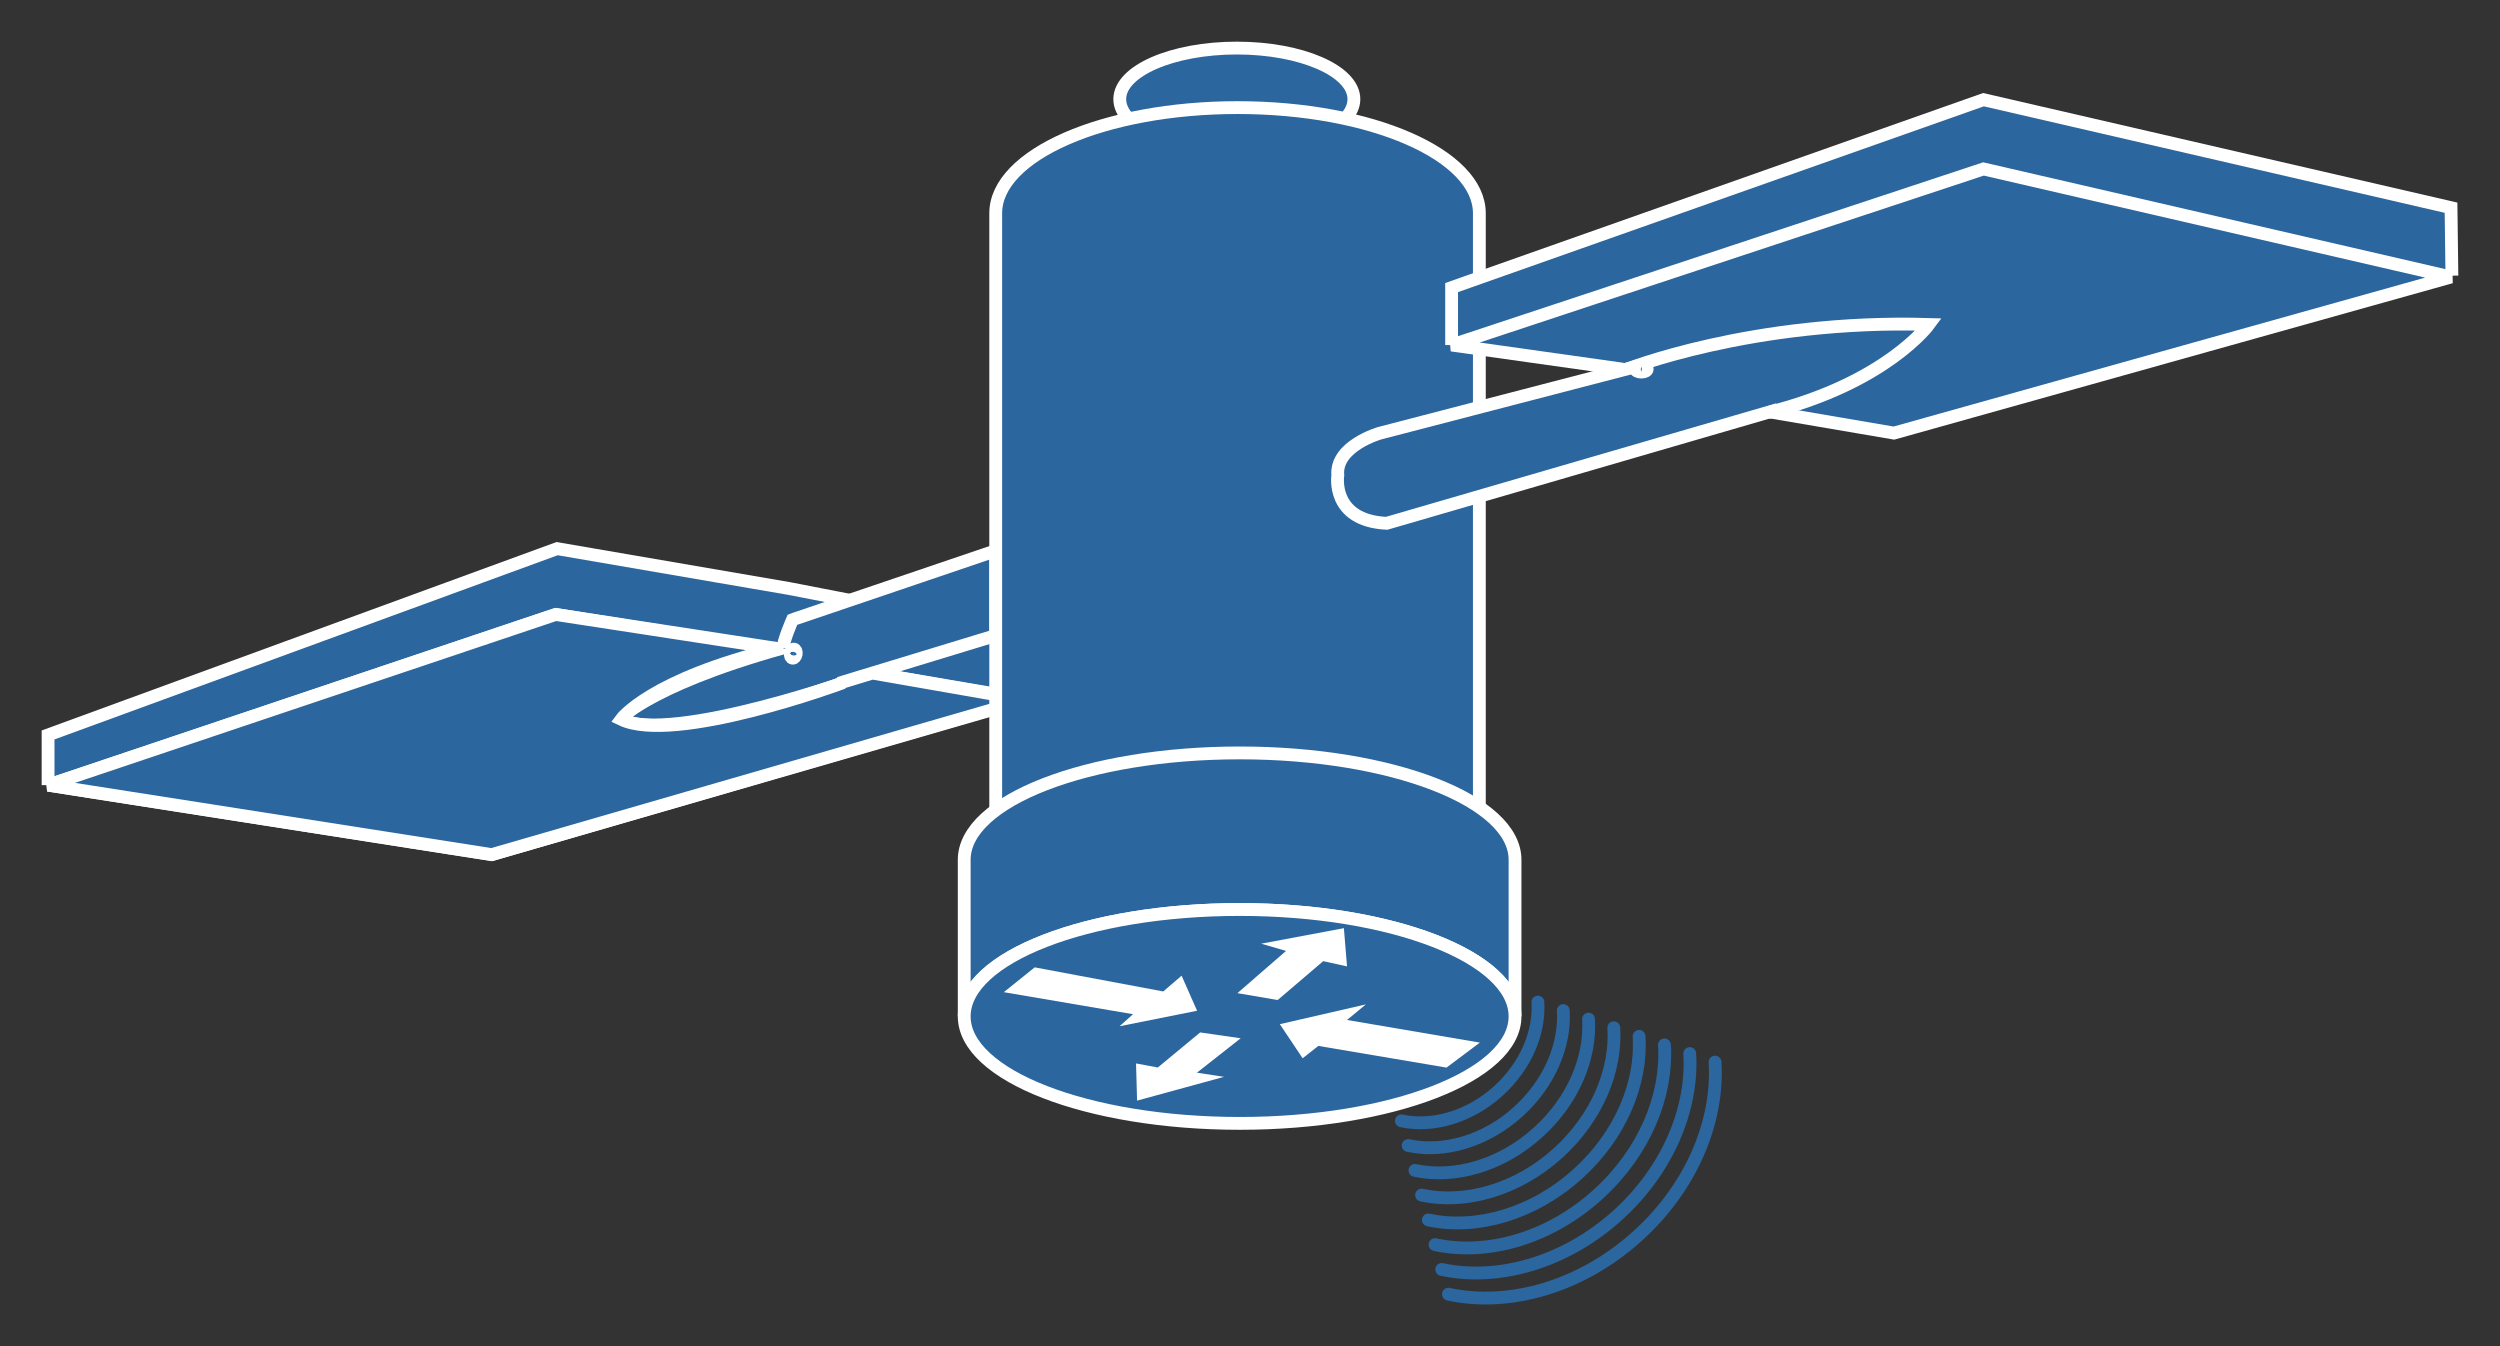 <?xml version="1.0" encoding="utf-8"?>
<!-- Generator: Adobe Illustrator 16.0.0, SVG Export Plug-In . SVG Version: 6.00 Build 0)  -->
<!DOCTYPE svg PUBLIC "-//W3C//DTD SVG 1.1//EN" "http://www.w3.org/Graphics/SVG/1.1/DTD/svg11.dtd">
<svg version="1.1"
	 id="svg2" xmlns:dc="http://purl.org/dc/elements/1.1/" xmlns:cc="http://creativecommons.org/ns#" xmlns:rdf="http://www.w3.org/1999/02/22-rdf-syntax-ns#" xmlns:svg="http://www.w3.org/2000/svg"
	 xmlns="http://www.w3.org/2000/svg" xmlns:xlink="http://www.w3.org/1999/xlink" x="0px" y="0px" width="78px" height="42px"
	 viewBox="0 0 78 42" enable-background="new 0 0 78 42" xml:space="preserve">
<rect x="0" y="0" width="78" height="42" fill="#333333" stroke="none"/>
<g id="g12" transform="scale(0.1,0.1)">
	
		<path id="path22" fill="none" stroke="#2B669E" stroke-width="4" stroke-linecap="round" stroke-linejoin="round" stroke-miterlimit="1" d="
		M535.093,331.375c1.152,18.398-7.207,38.886-24.063,54.15c-17.695,16.084-40.234,22.344-59.121,18.262"/>
	
		<path id="path24" fill="none" stroke="#2B669E" stroke-width="4" stroke-linecap="round" stroke-linejoin="round" stroke-miterlimit="1" d="
		M527.202,328.708c1.055,17.09-6.719,36.152-22.422,50.381c-16.426,14.922-37.441,20.742-54.961,16.982"/>
	
		<path id="path26" fill="none" stroke="#2B669E" stroke-width="4" stroke-linecap="round" stroke-linejoin="round" stroke-miterlimit="1" d="
		M519.312,326.013c0.996,15.84-6.23,33.486-20.723,46.621c-15.215,13.838-34.648,19.189-50.859,15.684"/>
	
		<path id="path28" fill="none" stroke="#2B669E" stroke-width="4" stroke-linecap="round" stroke-linejoin="round" stroke-miterlimit="1" d="
		M511.401,323.347c0.918,14.541-5.703,30.742-19.043,42.822c-13.984,12.695-31.816,17.656-46.719,14.453"/>
	
		<path id="path30" fill="none" stroke="#2B669E" stroke-width="4" stroke-linecap="round" stroke-linejoin="round" stroke-miterlimit="1" d="
		M503.511,320.662c0.84,13.271-5.215,28.017-17.344,39.043c-12.793,11.602-29.063,16.094-42.637,13.164"/>
	
		<path id="path32" fill="none" stroke="#2B669E" stroke-width="4" stroke-linecap="round" stroke-linejoin="round" stroke-miterlimit="1" d="
		M495.62,317.957c0.762,12.002-4.707,25.361-15.703,35.302c-11.504,10.469-26.211,14.541-38.457,11.904"/>
	
		<path id="path34" fill="none" stroke="#2B669E" stroke-width="4" stroke-linecap="round" stroke-linejoin="round" stroke-miterlimit="1" d="
		M487.749,315.291c0.664,10.693-4.238,22.636-14.023,31.513c-10.293,9.346-23.418,12.979-34.375,10.596"/>
	
		<path id="path36" fill="none" stroke="#2B669E" stroke-width="4" stroke-linecap="round" stroke-linejoin="round" stroke-miterlimit="1" d="
		M479.819,312.644c0.605,9.395-3.711,19.893-12.324,27.715c-9.043,8.213-20.645,11.416-30.254,9.346"/>
	<path id="path38" fill="#2B669E" d="M15,244.968v-15.664l158.813-58.13l72.363,12.437l43.408,8.428l29.795,6.182l0.737,19.941"/>
	<path id="path40" fill="none" stroke="#FFFFFF" stroke-width="4" d="M15,244.968v-15.664l158.813-58.13l72.363,12.437l43.408,8.428
		l29.795,6.182l0.737,19.941"/>
	<path id="path42" fill="#2B669E" d="M385.884,14.998c-20.166,0-36.519,7.153-36.519,15.947c0,8.809,16.353,15.957,36.519,15.957
		s36.533-7.148,36.533-15.957C422.417,22.151,406.05,14.998,385.884,14.998"/>
	<path id="path44" fill="none" stroke="#FFFFFF" stroke-width="4" d="M385.884,14.998c-20.166,0-36.519,7.153-36.519,15.947
		c0,8.809,16.353,15.957,36.519,15.957s36.533-7.148,36.533-15.957C422.417,22.151,406.05,14.998,385.884,14.998z"/>
	<path id="path46" fill="#2B669E" d="M241.758,202.6l-68.374-10.884L15,244.968l138.394,21.67l166.724-48.477l-47.935-8.164"/>
	<path id="path48" fill="none" stroke="#FFFFFF" stroke-width="4" d="M241.758,202.6l-68.374-10.884L15,244.968l138.394,21.67
		l166.724-48.477l-47.935-8.164"/>
	<path id="path50" fill="#2B669E" d="M253.276,199.783c-49.189,12.495-59.951,24.639-59.951,24.639
		c16.611,7.979,76.084-13.506,76.084-13.506l10.542-3.638L253.276,199.783"/>
	<path id="path52" fill="none" stroke="#FFFFFF" stroke-width="4" d="M253.276,199.783c-49.189,12.495-59.951,24.639-59.951,24.639
		c16.611,7.979,76.084-13.506,76.084-13.506l10.542-3.638L253.276,199.783z"/>
	<path id="path54" fill="#2B669E" d="M272.183,209.998l47.935,8.379l-166.724,48.262L15,244.968l158.384-53.252l69.126,10.615
		c-39.6,9.57-48.721,22.09-48.721,22.09c16.602,7.979,68.594-11.187,68.594-11.187l0.205-0.313l48.096-14.653l-0.005-26.455
		l-62.749,21.304l-0.698,0.264c0,0-2.91,6.655-2.91,8.921"/>
	<path id="path56" fill="none" stroke="#FFFFFF" stroke-width="4" d="M272.183,209.998l47.935,8.379l-166.724,48.262L15,244.968
		l158.384-53.252l69.126,10.615c-39.6,9.57-48.721,22.09-48.721,22.09c16.602,7.979,68.594-11.187,68.594-11.187l0.205-0.313
		l48.096-14.653l-0.005-26.455l-62.749,21.304l-0.698,0.264c0,0-2.91,6.655-2.91,8.921"/>
	<path id="path58" fill="#2B669E" d="M247.754,202.522c-0.483-0.073-1.006,0.469-1.143,1.255c-0.142,0.791,0.156,1.499,0.659,1.577
		c0.483,0.078,1.006-0.459,1.133-1.245C248.54,203.318,248.262,202.61,247.754,202.522"/>
	<path id="path60" fill="none" stroke="#FFFFFF" stroke-width="4" d="M247.754,202.522c-0.483-0.073-1.006,0.469-1.143,1.255
		c-0.142,0.791,0.156,1.499,0.659,1.577c0.483,0.078,1.006-0.459,1.133-1.245C248.54,203.318,248.262,202.61,247.754,202.522z"/>
	<path id="path62" fill="#2B669E" d="M461.558,262.966V66.536c0-18.203-33.77-32.964-75.42-32.964
		c-41.699,0-75.474,14.761-75.474,32.964v198.081"/>
	<path id="path64" fill="none" stroke="#FFFFFF" stroke-width="4" d="M461.558,262.966V66.536c0-18.203-33.77-32.964-75.42-32.964
		c-41.699,0-75.474,14.761-75.474,32.964v198.081"/>
	<path id="path66" fill="#2B669E" d="M452.905,107.654v-17.93l165.938-58.623l145.879,33.701l0.273,21.206"/>
	<path id="path68" fill="none" stroke="#FFFFFF" stroke-width="4" d="M452.905,107.654v-17.93l165.938-58.623l145.879,33.701
		l0.273,21.206"/>
	<path id="path70" fill="#2B669E" d="M506.284,115.178l-53.379-7.524l165.938-54.941l145.879,33.716l-173.828,48.696l-39.941-6.821"
		/>
	<path id="path72" fill="none" stroke="#FFFFFF" stroke-width="4" d="M506.284,115.178l-53.379-7.524l165.938-54.941l145.879,33.716
		l-173.828,48.696l-39.941-6.821"/>
	<path id="path74" fill="#2B669E" d="M551.792,128.684c36.68-9.165,50.039-27.456,50.039-27.456
		c-55.371-1.641-94.961,14.238-94.961,14.238"/>
	<path id="path76" fill="none" stroke="#FFFFFF" stroke-width="4" d="M551.792,128.684c36.68-9.165,50.039-27.456,50.039-27.456
		c-55.371-1.641-94.961,14.238-94.961,14.238"/>
	<path id="path78" fill="#2B669E" d="M554.702,127.756l-122.07,35.518c-17.5-0.84-15.234-14.976-15.234-14.976
		c-0.84-9.146,13.066-13.135,13.066-13.135l79.727-20.728"/>
	<path id="path80" fill="none" stroke="#FFFFFF" stroke-width="4" d="M554.702,127.756l-122.07,35.518
		c-17.5-0.84-15.234-14.976-15.234-14.976c-0.84-9.146,13.066-13.135,13.066-13.135l79.727-20.728"/>
	<path id="path82" fill="#2B669E" d="M512.085,114.27c-0.996,0-1.816,0.41-1.816,0.908s0.82,0.918,1.816,0.918
		c1.035,0,1.836-0.42,1.836-0.918S513.12,114.27,512.085,114.27"/>
	<path id="path84" fill="none" stroke="#FFFFFF" stroke-width="4" d="M512.085,114.27c-0.996,0-1.816,0.41-1.816,0.908
		s0.82,0.918,1.816,0.918c1.035,0,1.836-0.42,1.836-0.918S513.12,114.27,512.085,114.27z"/>
	<path id="path86" fill="#2B669E" d="M300.835,317.126c0-18.408,38.467-33.359,85.957-33.359c47.441,0,85.898,14.951,85.898,33.359
		V268.25c0-18.398-38.457-33.34-85.898-33.34c-47.49,0-85.957,14.941-85.957,33.34V317.126"/>
	<path id="path88" fill="none" stroke="#FFFFFF" stroke-width="4" d="M300.835,317.126c0-18.408,38.467-33.359,85.957-33.359
		c47.441,0,85.898,14.951,85.898,33.359V268.25c0-18.398-38.457-33.34-85.898-33.34c-47.49,0-85.957,14.941-85.957,33.34V317.126z"
		/>
	<path id="path90" fill="#2B669E" d="M386.792,283.767c-47.49,0-85.957,14.951-85.957,33.359c0,18.418,38.467,33.369,85.957,33.369
		c47.441,0,85.898-14.951,85.898-33.369C472.69,298.718,434.233,283.767,386.792,283.767"/>
	<path id="path92" fill="none" stroke="#FFFFFF" stroke-width="4" d="M386.792,283.767c-47.49,0-85.957,14.951-85.957,33.359
		c0,18.418,38.467,33.369,85.957,33.369c47.441,0,85.898-14.951,85.898-33.369C472.69,298.718,434.233,283.767,386.792,283.767z"/>
	<path id="path94" fill="#FFFFFF" d="M406.421,330.183l-7.114-10.645l26.841-6.172l-5.879,4.863l41.445,7.061l-10.41,7.803
		l-39.98-6.768L406.421,330.183"/>
	<path id="path96" fill="#FFFFFF" d="M368.657,304.412l4.834,10.947l-24.194,4.824l4.209-3.75l-40.322-6.875l9.644-7.744
		l40.107,7.52L368.657,304.412"/>
	<path id="path98" fill="#FFFFFF" d="M381.895,335.974l-27.129,7.422l-0.322-11.611l6.787,1.279l13.218-10.947l12.642,1.826
		l-13.647,10.732L381.895,335.974"/>
	<path id="path100" fill="#FFFFFF" d="M393.496,294.431l25.796-4.844l0.977,11.934l-7.422-1.641l-14.214,12.129l-12.563-2.148
		l15.171-13.174L393.496,294.431"/>
</g>
</svg>
